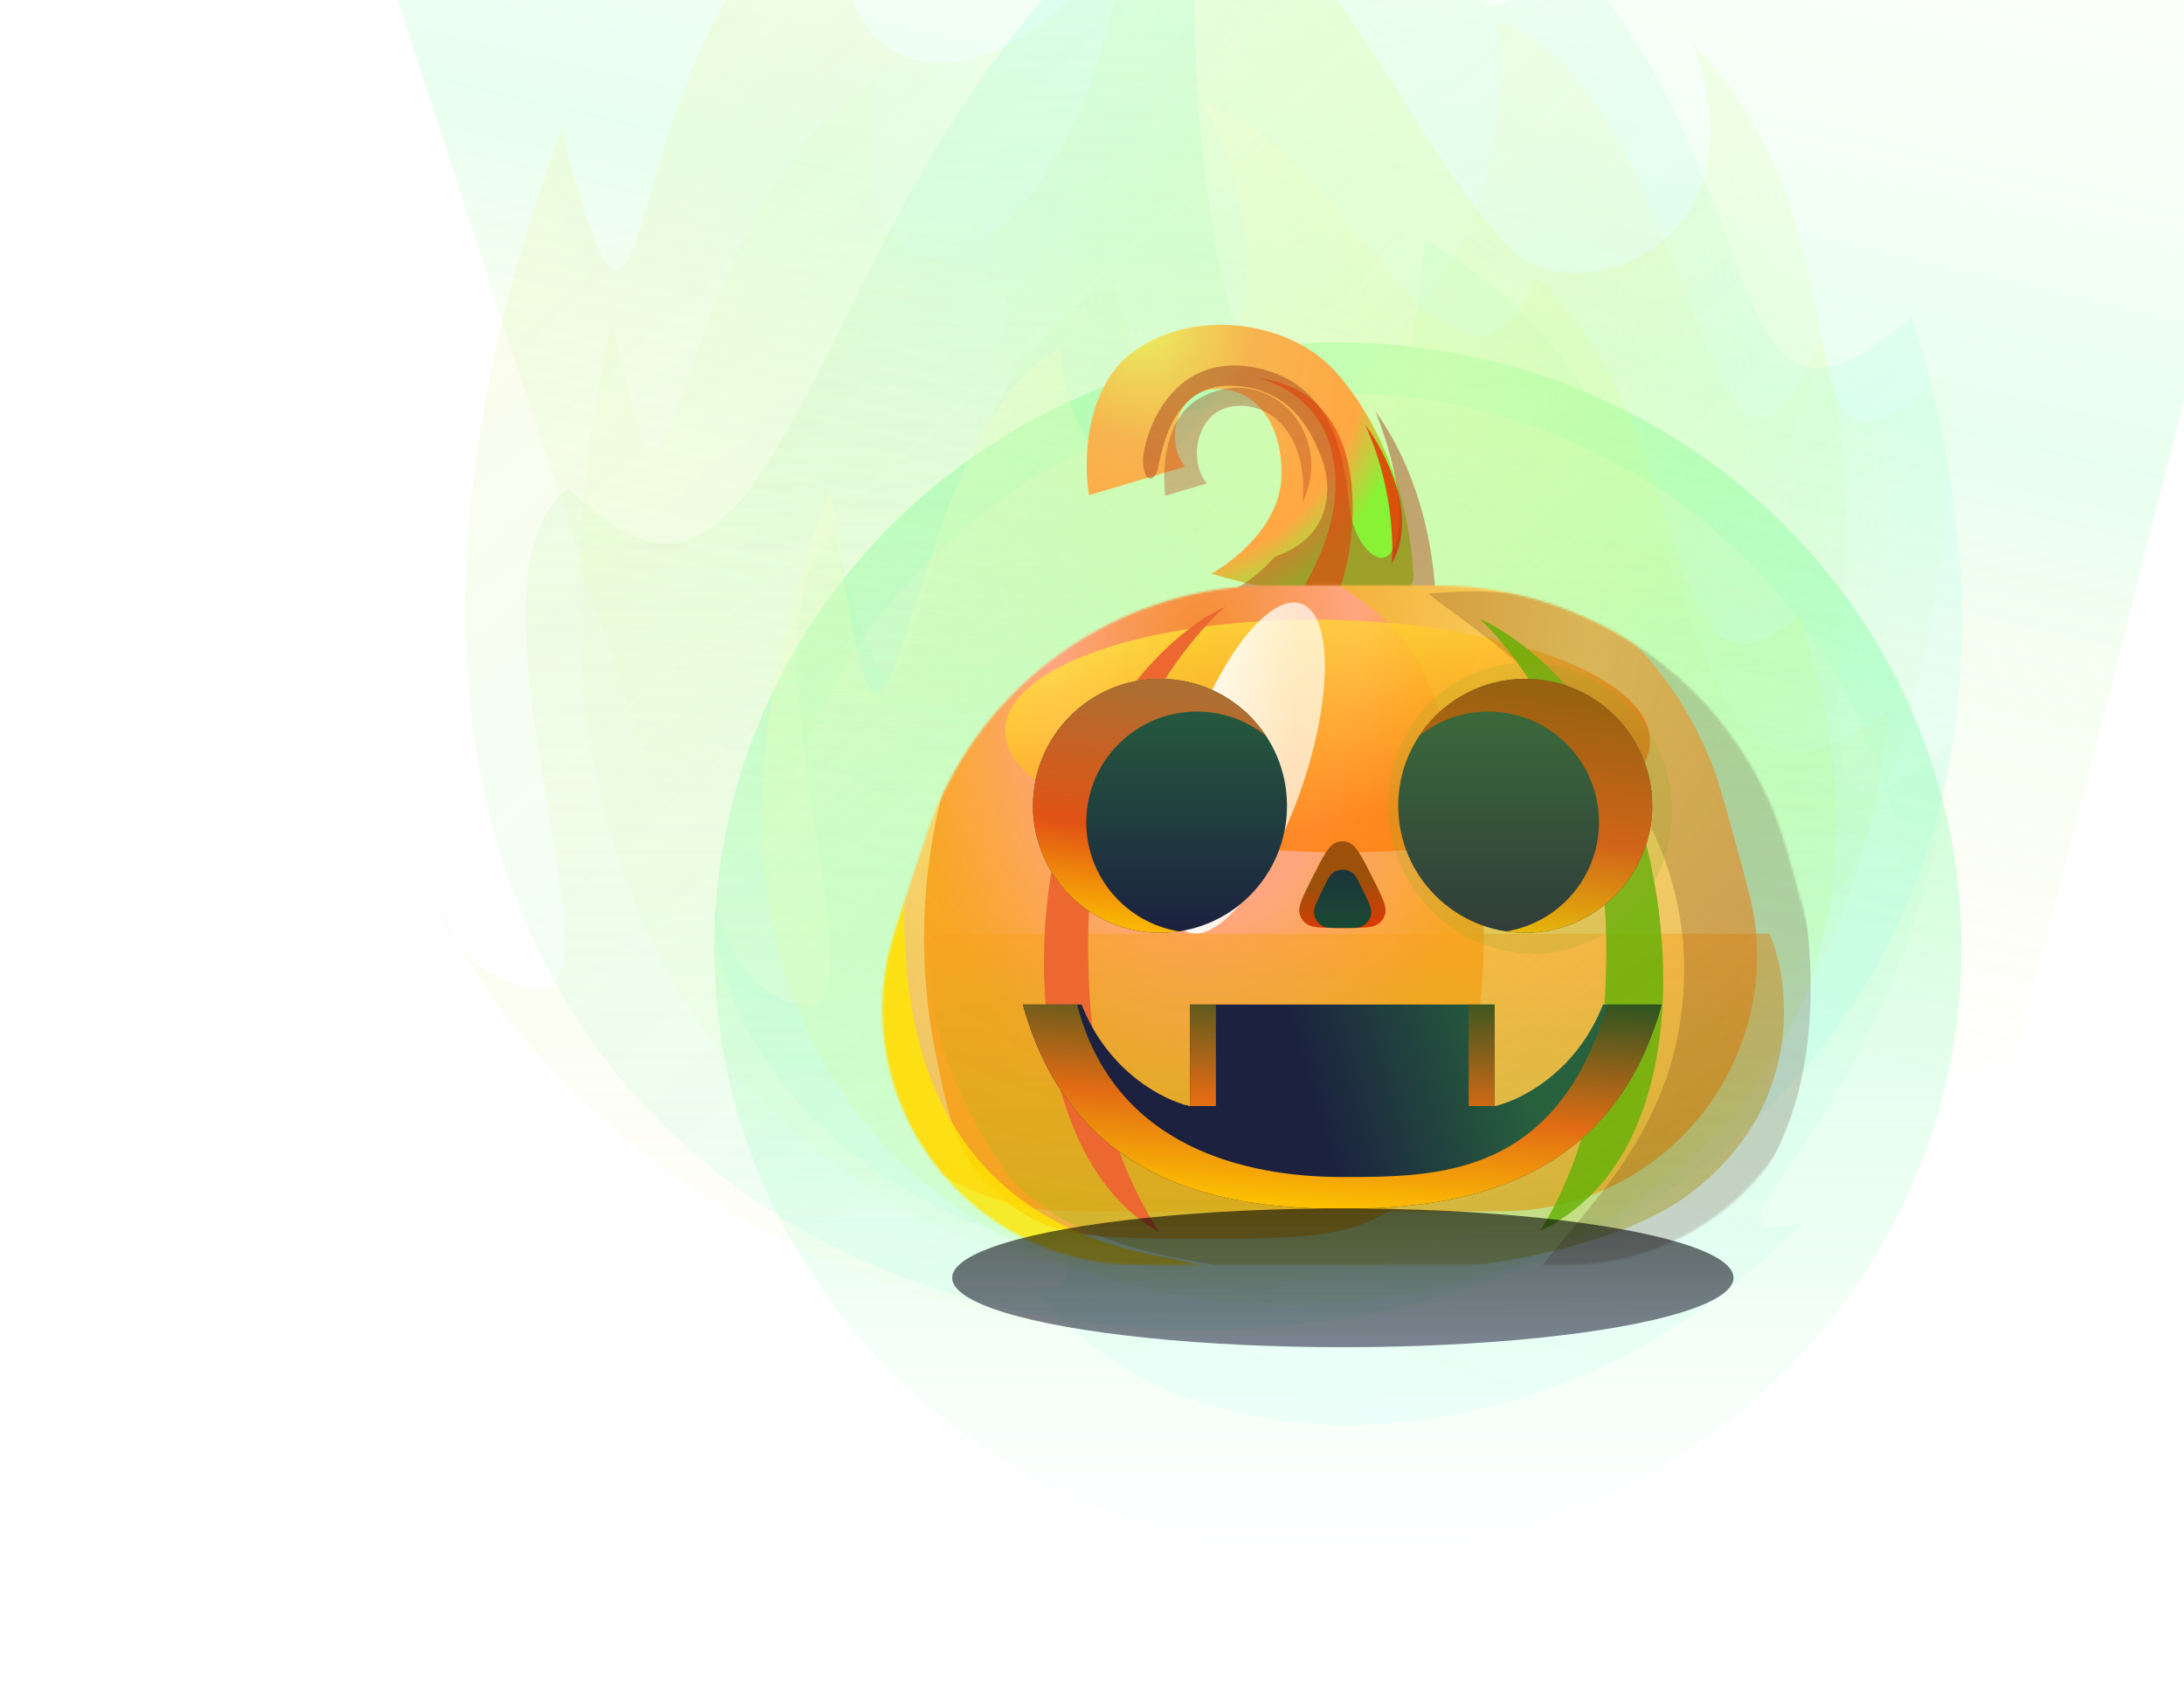 <svg width="1023" height="800" viewBox="0 0 1023 800" fill="none" xmlns="http://www.w3.org/2000/svg">
<g filter="url(#filter0_f_0_17)">
<path d="M119 -206H1123.66L943.787 497.031L385.761 611.027L119 -206Z" fill="url(#paint0_linear_0_17)"/>
</g>
<g filter="url(#filter1_f_0_17)">
<ellipse cx="626.673" cy="444.178" rx="292.135" ry="283.822" fill="url(#paint1_linear_0_17)"/>
</g>
<g opacity="0.4" filter="url(#filter2_f_0_17)">
<ellipse cx="626.673" cy="444.178" rx="267.79" ry="260.071" fill="url(#paint2_linear_0_17)"/>
</g>
<g opacity="0.3" filter="url(#filter3_f_0_17)">
<path d="M561.903 -63C542.308 180.743 645.327 347.295 667.594 113.35C816.927 190.837 771.852 422.029 885.211 331.922C842.435 720.086 356.854 689.512 214.971 442.722C207.509 432.852 203.679 421.405 200.023 412.957C204.455 423.197 209.453 433.123 214.971 442.722C222.322 452.443 233.198 460.634 250.904 462.921C295.506 468.682 209.505 269.706 266.399 228.613C377.611 342.842 377.611 48.332 561.903 -63Z" fill="url(#paint3_linear_0_17)"/>
</g>
<g filter="url(#filter4_f_0_17)">
<path d="M700.792 10.132C796.213 40.711 798.292 289.127 852.573 158.589C889.443 265.798 818.185 432.249 914.058 347.501C896.569 523.986 778.696 586.09 844.016 572.85C731.487 689.491 557.2 696.427 484.754 603.744C498.813 603.744 500.193 602.798 500.193 586.09C387.798 562.684 333.369 480.065 334.558 423.716C340.696 439.489 347.413 466.375 377.591 470.709C415.313 476.127 342.577 288.985 390.696 250.336C437.567 428.781 410.251 193.606 522.186 130.872C545.939 289.112 723.173 151.048 700.792 10.132Z" fill="url(#paint4_linear_0_17)"/>
</g>
<g opacity="0.3" filter="url(#filter5_f_0_17)">
<path d="M563.176 -226C658.884 -195.491 671.714 99.814 726.159 -30.427C836.402 77.963 799.339 232.63 895.5 148.075C1091.82 778.659 -14.444 812.433 262.892 61.111C309.904 239.151 282.506 4.511 394.778 -58.081C372.719 109.171 589.67 27.944 563.176 -226Z" fill="url(#paint5_linear_0_17)"/>
</g>
<g filter="url(#filter6_f_0_17)">
<path d="M411.444 36.803C382.601 190.631 539.679 127.249 529.807 -104C620.46 -39.167 664.625 75.165 709.537 118.409C736.701 144.563 828.63 118.187 792.94 20.362C885.663 115.25 823.301 254.476 913.934 173.43C922.957 767.761 152 728.5 286.964 150.907C319.326 311.939 307.594 98.381 411.444 36.803Z" fill="url(#paint6_radial_0_17)"/>
</g>
<g filter="url(#filter7_f_0_17)">
<path d="M563.5 48C632.175 68.729 680.665 218.363 719.732 129.876C798.836 203.517 774.137 345.776 843.138 288.328C984.005 716.757 190.211 739.704 389.212 229.243C419.5 459.5 415.939 205.526 496.5 163C508 288.328 632 173.5 563.5 48Z" fill="url(#paint7_linear_0_17)"/>
</g>
<g filter="url(#filter8_i_0_17)">
<path d="M610.442 231.088C609.822 253.665 588.268 270.784 577.569 276.521C609.822 286.083 673.924 299.47 672.312 276.521C670.296 247.835 661.768 212.171 636.648 182.864C615.658 158.376 570.436 151.542 541.44 172.32C518.243 188.942 517.716 224.214 520.352 239.772L565.319 226.436C556.326 215.892 560.202 192.633 577.569 190.307C594.936 187.981 611.218 202.867 610.442 231.088Z" fill="url(#paint8_radial_0_17)"/>
</g>
<g opacity="0.9" filter="url(#filter9_f_0_17)">
<path d="M651.844 264.116C652.877 253.52 651.844 225.661 639.439 198.991C648.949 211.447 664.745 241.912 651.844 264.116Z" fill="#E33F08"/>
</g>
<g opacity="0.4" filter="url(#filter10_f_0_17)">
<path d="M610.082 235.3C610.28 233.919 610.403 232.514 610.442 231.088C611.217 202.867 594.936 187.981 577.569 190.307C560.202 192.633 556.326 215.892 565.319 226.436L545.809 232.222C544.276 218.303 545.837 196.23 561.288 186.895C583.616 173.405 609.977 187.205 613.853 212.636C615.149 221.137 613.277 228.833 610.082 235.3Z" fill="url(#paint9_linear_0_17)"/>
</g>
<g opacity="0.5" filter="url(#filter11_f_0_17)">
<path d="M644.324 192.713C650.428 208.561 656.684 230.051 655.255 246.129C652.774 274.04 634.787 258.379 632.306 238.686C632.184 237.72 632.062 236.706 631.934 235.65C629.462 215.163 625.072 178.793 587.028 172.01C547.022 164.877 535.393 205.813 535.393 215.737C535.393 225.661 540.665 226.591 542.37 219.459C542.509 218.879 542.664 218.138 542.846 217.266C544.91 207.396 550.492 180.693 575.708 180.693C603.154 180.693 614.009 200.386 619.436 215.737C624.288 229.462 623.191 251.864 597.304 260.667C590.605 268.205 582.793 273.72 577.569 276.521C609.822 286.083 673.924 299.47 672.312 276.521C670.517 250.979 663.559 219.906 644.324 192.713Z" fill="url(#paint10_linear_0_17)"/>
</g>
<g opacity="0.6" filter="url(#filter12_f_0_17)">
<path d="M623.623 210.93C617.793 187.237 597.056 178.574 588.579 176.972C650.138 184.104 633.082 267.683 625.949 279.002C618.816 290.321 601.294 292.802 608.582 279.002C615.87 265.202 630.911 240.547 623.623 210.93Z" fill="#E33F08"/>
</g>
<g filter="url(#filter13_d_0_17)">
<mask id="mask0_0_17" style="mask-type:alpha" maskUnits="userSpaceOnUse" x="413" y="272" width="441" height="320">
<path d="M709.983 591.296H559.409C536.02 591.296 524.326 591.296 515.479 589.969C449.02 579.999 403.724 517.373 415.061 451.134C416.57 442.316 420.232 431.21 427.554 408.997L427.554 408.996C433.389 391.296 436.306 382.446 439.73 374.72C464.684 318.408 517.983 279.857 579.276 273.787C587.686 272.955 597.004 272.955 615.642 272.955H653.394C671.68 272.955 680.823 272.955 689 273.742C753.75 279.974 809.364 322.389 832.499 383.186C835.421 390.863 837.839 399.68 842.674 417.314L842.675 417.316C848.191 437.431 850.95 447.489 852.022 455.548C860.739 521.061 814.812 581.279 749.326 590.198C741.271 591.296 730.841 591.296 709.983 591.296Z" fill="#FF7F0A"/>
</mask>
<g mask="url(#mask0_0_17)">
<g filter="url(#filter14_i_0_17)">
<path d="M709.983 591.296H559.409C536.02 591.296 524.326 591.296 515.479 589.969C449.02 579.999 403.724 517.373 415.061 451.134C416.57 442.316 420.232 431.21 427.554 408.997L427.554 408.996C433.389 391.296 436.306 382.446 439.73 374.72C464.684 318.408 517.983 279.857 579.276 273.787C587.686 272.955 597.004 272.955 615.642 272.955H653.394C671.68 272.955 680.823 272.955 689 273.742C753.75 279.974 809.364 322.389 832.499 383.186C835.421 390.863 837.839 399.68 842.674 417.314L842.675 417.316C848.191 437.431 850.95 447.489 852.022 455.548C860.739 521.061 814.812 581.279 749.326 590.198C741.271 591.296 730.841 591.296 709.983 591.296Z" fill="url(#paint11_radial_0_17)"/>
</g>
<g filter="url(#filter15_ddi_0_17)">
<path d="M520.351 339.636C501.951 386.432 490.47 441.646 503.53 505.397C510.004 537 513.241 552.801 531.907 570.116C533.868 571.936 537.536 574.928 539.711 576.484C560.42 591.296 582.458 591.296 628.652 591.296C672.727 591.296 697.678 591.296 718.387 576.484C720.563 574.928 724.23 571.936 726.191 570.116C744.858 552.801 748.095 537 754.569 505.397C767.628 441.646 756.147 386.432 737.747 339.636C733.919 329.899 732.004 325.031 727.248 317.471C714.674 297.489 687.544 279.005 664.347 274.615C655.572 272.955 644.656 272.955 628.652 272.955C610.529 272.955 602.527 272.955 593.751 274.615C570.554 279.005 543.424 297.489 530.851 317.471C526.094 325.031 524.18 329.899 520.351 339.636Z" fill="url(#paint12_radial_0_17)"/>
</g>
<g filter="url(#filter16_f_0_17)">
<ellipse cx="621.845" cy="343.519" rx="151.068" ry="54.462" transform="rotate(1.053 621.845 343.519)" fill="url(#paint13_linear_0_17)"/>
</g>
<g filter="url(#filter17_f_0_17)">
<ellipse cx="583.046" cy="358.473" rx="81.404" ry="28.221" transform="rotate(-71.088 583.046 358.473)" fill="url(#paint14_linear_0_17)"/>
</g>
<g opacity="0.8" filter="url(#filter18_f_0_17)">
<path d="M543.122 587.172C423.672 565.09 422.634 459.445 423.672 413.75L369.632 450.252L382.402 593.661L543.122 655.956C583.977 645.141 643.689 605.763 543.122 587.172Z" fill="#FFE600"/>
</g>
<g opacity="0.5" filter="url(#filter19_f_0_17)">
<path d="M828.924 436.08H435.998C432.69 451.792 435.037 495.995 470.887 547.104C515.7 610.989 724.412 608.508 791.554 557.803C845.267 517.239 838.848 459.752 828.924 436.08Z" fill="url(#paint15_linear_0_17)"/>
</g>
<g filter="url(#filter20_f_0_17)">
<path d="M509.712 437.16C509.087 506.484 524.758 547.913 543.126 576C481.378 541.689 477.861 423.755 505.609 361.516C527.806 311.725 560.452 288.426 574 283C559.54 294.809 510.494 350.505 509.712 437.16Z" fill="#EC6830"/>
</g>
<g opacity="0.2" filter="url(#filter21_iif_0_17)">
<path d="M767.764 443.216C768.422 523.331 714.854 560.232 695.506 592.691C848.577 592.691 838.877 432.781 809.649 360.854C786.266 303.312 730.735 260.433 648.122 269.111C663.354 282.759 766.94 343.071 767.764 443.216Z" fill="#511F0E"/>
</g>
<g filter="url(#filter22_f_0_17)">
<path d="M752.356 439.392C752.936 507.265 738.413 547.826 721.391 575.325C793.428 540.835 786.941 425.298 761.227 364.363C740.656 315.615 705.335 293.773 692.78 288.461C706.18 300.023 751.632 354.552 752.356 439.392Z" fill="#67B108" fill-opacity="0.83"/>
</g>
</g>
</g>
<circle cx="543.35" cy="377.416" r="59.488" fill="url(#paint16_linear_0_17)"/>
<path d="M593.006 344.645C584.135 337.533 572.875 333.28 560.621 333.28C532.006 333.28 508.809 356.476 508.809 385.091C508.809 410.869 527.635 432.25 552.287 436.236C549.372 436.676 546.388 436.903 543.35 436.903C510.496 436.903 483.863 410.27 483.863 377.416C483.863 344.562 510.496 317.928 543.35 317.928C564.095 317.928 582.36 328.547 593.006 344.645Z" fill="url(#paint17_linear_0_17)"/>
<circle cx="59.488" cy="59.488" r="59.488" transform="matrix(-1 0 0 1 773.912 317.929)" fill="url(#paint18_linear_0_17)"/>
<path d="M664.77 344.645C673.64 337.533 684.901 333.279 697.154 333.279C725.769 333.279 748.966 356.476 748.966 385.091C748.966 410.869 730.141 432.25 705.488 436.236C708.403 436.675 711.388 436.903 714.425 436.903C747.279 436.903 773.913 410.269 773.913 377.415C773.913 344.561 747.279 317.928 714.425 317.928C693.68 317.928 675.416 328.546 664.77 344.645Z" fill="url(#paint19_linear_0_17)"/>
<g opacity="0.2" filter="url(#filter23_f_0_17)">
<ellipse cx="716.664" cy="378.555" rx="68.489" ry="66.168" transform="rotate(-113.587 716.664 378.555)" fill="#8EA826"/>
</g>
<path d="M614.503 411.442C619.912 400.696 622.617 395.322 626.622 394.325C628.049 393.97 629.541 393.97 630.968 394.325C634.973 395.322 637.677 400.696 643.086 411.442C647.624 420.457 649.892 424.964 648.682 428.532C648.246 429.815 647.526 430.984 646.576 431.95C643.933 434.635 638.887 434.635 628.795 434.635C618.703 434.635 613.657 434.635 611.014 431.95C610.064 430.984 609.344 429.815 608.908 428.532C607.697 424.964 609.966 420.457 614.503 411.442Z" fill="url(#paint20_linear_0_17)"/>
<path d="M618.68 418.458C621.421 412.742 622.792 409.885 624.481 408.715C627.136 406.877 630.653 406.877 633.308 408.715C634.997 409.885 636.367 412.742 639.108 418.458C641.274 422.975 642.357 425.234 642.324 427.07C642.272 429.952 640.626 432.567 638.05 433.86C636.409 434.683 633.904 434.683 628.894 434.683C623.884 434.683 621.38 434.683 619.738 433.86C617.162 432.567 615.516 429.952 615.464 427.07C615.431 425.234 616.514 422.975 618.68 418.458Z" fill="url(#paint21_linear_0_17)"/>
<path d="M557.411 518.107V470.503H700.067V518.107C712.615 515.308 738.531 501.978 750.853 470.503H778.373C754.68 555.725 682.855 566.176 628.739 566.176C574.623 566.176 502.798 555.725 479.105 470.503H506.625C518.947 501.978 544.863 515.308 557.411 518.107Z" fill="url(#paint22_linear_0_17)"/>
<path d="M557.411 518.03H569.533V470.503H557.411V518.03Z" fill="url(#paint23_linear_0_17)"/>
<path d="M687.945 470.503V518.03H700.067V470.503H687.945Z" fill="url(#paint24_linear_0_17)"/>
<path d="M752.943 470.503C729.064 551.29 673.658 551.29 628.739 551.29C583.82 551.29 521.747 537.579 504.535 470.503H479.105C502.798 555.725 574.623 566.176 628.739 566.176C682.855 566.176 754.68 555.725 778.373 470.503H752.943Z" fill="url(#paint25_linear_0_17)"/>
<g opacity="0.6" filter="url(#filter24_f_0_17)">
<ellipse cx="629" cy="598.5" rx="183" ry="32.5" fill="url(#paint26_linear_0_17)"/>
</g>
<defs>
<filter id="filter0_f_0_17" x="0.246" y="-324.754" width="1242.17" height="1054.54" filterUnits="userSpaceOnUse" color-interpolation-filters="sRGB">
<feFlood flood-opacity="0" result="BackgroundImageFix"/>
<feBlend mode="normal" in="SourceGraphic" in2="BackgroundImageFix" result="shape"/>
<feGaussianBlur stdDeviation="59.377" result="effect1_foregroundBlur_0_17"/>
</filter>
<filter id="filter1_f_0_17" x="215.785" y="41.602" width="821.777" height="805.152" filterUnits="userSpaceOnUse" color-interpolation-filters="sRGB">
<feFlood flood-opacity="0" result="BackgroundImageFix"/>
<feBlend mode="normal" in="SourceGraphic" in2="BackgroundImageFix" result="shape"/>
<feGaussianBlur stdDeviation="59.377" result="effect1_foregroundBlur_0_17"/>
</filter>
<filter id="filter2_f_0_17" x="240.129" y="65.353" width="773.088" height="757.65" filterUnits="userSpaceOnUse" color-interpolation-filters="sRGB">
<feFlood flood-opacity="0" result="BackgroundImageFix"/>
<feBlend mode="normal" in="SourceGraphic" in2="BackgroundImageFix" result="shape"/>
<feGaussianBlur stdDeviation="59.377" result="effect1_foregroundBlur_0_17"/>
</filter>
<filter id="filter3_f_0_17" x="87.206" y="-175.816" width="910.821" height="915.019" filterUnits="userSpaceOnUse" color-interpolation-filters="sRGB">
<feFlood flood-opacity="0" result="BackgroundImageFix"/>
<feBlend mode="normal" in="SourceGraphic" in2="BackgroundImageFix" result="shape"/>
<feGaussianBlur stdDeviation="56.408" result="effect1_foregroundBlur_0_17"/>
</filter>
<filter id="filter4_f_0_17" x="287.037" y="-37.369" width="674.523" height="752.306" filterUnits="userSpaceOnUse" color-interpolation-filters="sRGB">
<feFlood flood-opacity="0" result="BackgroundImageFix"/>
<feBlend mode="normal" in="SourceGraphic" in2="BackgroundImageFix" result="shape"/>
<feGaussianBlur stdDeviation="23.751" result="effect1_foregroundBlur_0_17"/>
</filter>
<filter id="filter5_f_0_17" x="172.499" y="-271.501" width="792.003" height="940.003" filterUnits="userSpaceOnUse" color-interpolation-filters="sRGB">
<feFlood flood-opacity="0" result="BackgroundImageFix"/>
<feBlend mode="normal" in="SourceGraphic" in2="BackgroundImageFix" result="shape"/>
<feGaussianBlur stdDeviation="22.751" result="effect1_foregroundBlur_0_17"/>
</filter>
<filter id="filter6_f_0_17" x="246.103" y="-129" width="692.91" height="755.945" filterUnits="userSpaceOnUse" color-interpolation-filters="sRGB">
<feFlood flood-opacity="0" result="BackgroundImageFix"/>
<feBlend mode="normal" in="SourceGraphic" in2="BackgroundImageFix" result="shape"/>
<feGaussianBlur stdDeviation="12.5" result="effect1_foregroundBlur_0_17"/>
</filter>
<filter id="filter7_f_0_17" x="312" y="3" width="593" height="653" filterUnits="userSpaceOnUse" color-interpolation-filters="sRGB">
<feFlood flood-opacity="0" result="BackgroundImageFix"/>
<feBlend mode="normal" in="SourceGraphic" in2="BackgroundImageFix" result="shape"/>
<feGaussianBlur stdDeviation="22.5" result="effect1_foregroundBlur_0_17"/>
</filter>
<filter id="filter8_i_0_17" x="509.036" y="152.139" width="163.306" height="137.053" filterUnits="userSpaceOnUse" color-interpolation-filters="sRGB">
<feFlood flood-opacity="0" result="BackgroundImageFix"/>
<feBlend mode="normal" in="SourceGraphic" in2="BackgroundImageFix" result="shape"/>
<feColorMatrix in="SourceAlpha" type="matrix" values="0 0 0 0 0 0 0 0 0 0 0 0 0 0 0 0 0 0 127 0" result="hardAlpha"/>
<feOffset dx="-10.234" dy="-7.861"/>
<feGaussianBlur stdDeviation="14.266"/>
<feComposite in2="hardAlpha" operator="arithmetic" k2="-1" k3="1"/>
<feColorMatrix type="matrix" values="0 0 0 0 0.68 0 0 0 0 1 0 0 0 0 0 0 0 0 0.31 0"/>
<feBlend mode="normal" in2="shape" result="effect1_innerShadow_0_17"/>
</filter>
<filter id="filter9_f_0_17" x="630.445" y="189.997" width="35.255" height="83.113" filterUnits="userSpaceOnUse" color-interpolation-filters="sRGB">
<feFlood flood-opacity="0" result="BackgroundImageFix"/>
<feBlend mode="normal" in="SourceGraphic" in2="BackgroundImageFix" result="shape"/>
<feGaussianBlur stdDeviation="4.497" result="effect1_foregroundBlur_0_17"/>
</filter>
<filter id="filter10_f_0_17" x="531.078" y="167.362" width="97.456" height="82.204" filterUnits="userSpaceOnUse" color-interpolation-filters="sRGB">
<feFlood flood-opacity="0" result="BackgroundImageFix"/>
<feBlend mode="normal" in="SourceGraphic" in2="BackgroundImageFix" result="shape"/>
<feGaussianBlur stdDeviation="7.133" result="effect1_foregroundBlur_0_17"/>
</filter>
<filter id="filter11_f_0_17" x="521.127" y="156.915" width="165.48" height="146.544" filterUnits="userSpaceOnUse" color-interpolation-filters="sRGB">
<feFlood flood-opacity="0" result="BackgroundImageFix"/>
<feBlend mode="normal" in="SourceGraphic" in2="BackgroundImageFix" result="shape"/>
<feGaussianBlur stdDeviation="7.133" result="effect1_foregroundBlur_0_17"/>
</filter>
<filter id="filter12_f_0_17" x="575.554" y="163.946" width="71.1" height="137.524" filterUnits="userSpaceOnUse" color-interpolation-filters="sRGB">
<feFlood flood-opacity="0" result="BackgroundImageFix"/>
<feBlend mode="normal" in="SourceGraphic" in2="BackgroundImageFix" result="shape"/>
<feGaussianBlur stdDeviation="6.513" result="effect1_foregroundBlur_0_17"/>
</filter>
<filter id="filter13_d_0_17" x="368.354" y="229.227" width="529.697" height="408.277" filterUnits="userSpaceOnUse" color-interpolation-filters="sRGB">
<feFlood flood-opacity="0" result="BackgroundImageFix"/>
<feColorMatrix in="SourceAlpha" type="matrix" values="0 0 0 0 0 0 0 0 0 0 0 0 0 0 0 0 0 0 127 0" result="hardAlpha"/>
<feOffset dy="1.24"/>
<feGaussianBlur stdDeviation="22.484"/>
<feColorMatrix type="matrix" values="0 0 0 0 1 0 0 0 0 0.54 0 0 0 0 0 0 0 0 0.5 0"/>
<feBlend mode="normal" in2="BackgroundImageFix" result="effect1_dropShadow_0_17"/>
<feBlend mode="normal" in="SourceGraphic" in2="effect1_dropShadow_0_17" result="shape"/>
</filter>
<filter id="filter14_i_0_17" x="385.1" y="247.835" width="467.983" height="343.461" filterUnits="userSpaceOnUse" color-interpolation-filters="sRGB">
<feFlood flood-opacity="0" result="BackgroundImageFix"/>
<feBlend mode="normal" in="SourceGraphic" in2="BackgroundImageFix" result="shape"/>
<feColorMatrix in="SourceAlpha" type="matrix" values="0 0 0 0 0 0 0 0 0 0 0 0 0 0 0 0 0 0 127 0" result="hardAlpha"/>
<feOffset dx="-30.082" dy="-25.12"/>
<feGaussianBlur stdDeviation="14.111"/>
<feComposite in2="hardAlpha" operator="arithmetic" k2="-1" k3="1"/>
<feColorMatrix type="matrix" values="0 0 0 0 0.06 0 0 0 0 0.846 0 0 0 0 0.139 0 0 0 0.81 0"/>
<feBlend mode="normal" in2="shape" result="effect1_innerShadow_0_17"/>
</filter>
<filter id="filter15_ddi_0_17" x="436.212" y="246.904" width="325.201" height="363.619" filterUnits="userSpaceOnUse" color-interpolation-filters="sRGB">
<feFlood flood-opacity="0" result="BackgroundImageFix"/>
<feColorMatrix in="SourceAlpha" type="matrix" values="0 0 0 0 0 0 0 0 0 0 0 0 0 0 0 0 0 0 127 0" result="hardAlpha"/>
<feOffset dx="-39.075" dy="-3.411"/>
<feGaussianBlur stdDeviation="11.319"/>
<feColorMatrix type="matrix" values="0 0 0 0 1 0 0 0 0 0.54 0 0 0 0 0 0 0 0 1 0"/>
<feBlend mode="normal" in2="BackgroundImageFix" result="effect1_dropShadow_0_17"/>
<feColorMatrix in="SourceAlpha" type="matrix" values="0 0 0 0 0 0 0 0 0 0 0 0 0 0 0 0 0 0 127 0" result="hardAlpha"/>
<feOffset dy="1.24"/>
<feGaussianBlur stdDeviation="0.62"/>
<feColorMatrix type="matrix" values="0 0 0 0 0 0 0 0 0 0 0 0 0 0 0 0 0 0 0.25 0"/>
<feBlend mode="normal" in2="effect1_dropShadow_0_17" result="effect2_dropShadow_0_17"/>
<feBlend mode="normal" in="SourceGraphic" in2="effect2_dropShadow_0_17" result="shape"/>
<feColorMatrix in="SourceAlpha" type="matrix" values="0 0 0 0 0 0 0 0 0 0 0 0 0 0 0 0 0 0 127 0" result="hardAlpha"/>
<feOffset dx="-26.05" dy="-10.234"/>
<feGaussianBlur stdDeviation="7.861"/>
<feComposite in2="hardAlpha" operator="arithmetic" k2="-1" k3="1"/>
<feColorMatrix type="matrix" values="0 0 0 0 0.933 0 0 0 0 0.95 0 0 0 0 0.119 0 0 0 0.75 0"/>
<feBlend mode="normal" in2="shape" result="effect3_innerShadow_0_17"/>
</filter>
<filter id="filter16_f_0_17" x="429.529" y="247.723" width="384.632" height="191.591" filterUnits="userSpaceOnUse" color-interpolation-filters="sRGB">
<feFlood flood-opacity="0" result="BackgroundImageFix"/>
<feBlend mode="normal" in="SourceGraphic" in2="BackgroundImageFix" result="shape"/>
<feGaussianBlur stdDeviation="20.635" result="effect1_foregroundBlur_0_17"/>
</filter>
<filter id="filter17_f_0_17" x="504.24" y="239.644" width="157.611" height="237.657" filterUnits="userSpaceOnUse" color-interpolation-filters="sRGB">
<feFlood flood-opacity="0" result="BackgroundImageFix"/>
<feBlend mode="normal" in="SourceGraphic" in2="BackgroundImageFix" result="shape"/>
<feGaussianBlur stdDeviation="20.635" result="effect1_foregroundBlur_0_17"/>
</filter>
<filter id="filter18_f_0_17" x="353.505" y="397.624" width="260.963" height="274.459" filterUnits="userSpaceOnUse" color-interpolation-filters="sRGB">
<feFlood flood-opacity="0" result="BackgroundImageFix"/>
<feBlend mode="normal" in="SourceGraphic" in2="BackgroundImageFix" result="shape"/>
<feGaussianBlur stdDeviation="8.063" result="effect1_foregroundBlur_0_17"/>
</filter>
<filter id="filter19_f_0_17" x="388.396" y="389.561" width="493.76" height="252.437" filterUnits="userSpaceOnUse" color-interpolation-filters="sRGB">
<feFlood flood-opacity="0" result="BackgroundImageFix"/>
<feBlend mode="normal" in="SourceGraphic" in2="BackgroundImageFix" result="shape"/>
<feGaussianBlur stdDeviation="23.259" result="effect1_foregroundBlur_0_17"/>
</filter>
<filter id="filter20_f_0_17" x="475.975" y="269.975" width="111.05" height="319.05" filterUnits="userSpaceOnUse" color-interpolation-filters="sRGB">
<feFlood flood-opacity="0" result="BackgroundImageFix"/>
<feBlend mode="normal" in="SourceGraphic" in2="BackgroundImageFix" result="shape"/>
<feGaussianBlur stdDeviation="6.513" result="effect1_foregroundBlur_0_17"/>
</filter>
<filter id="filter21_iif_0_17" x="633.547" y="253.417" width="208.092" height="353.85" filterUnits="userSpaceOnUse" color-interpolation-filters="sRGB">
<feFlood flood-opacity="0" result="BackgroundImageFix"/>
<feBlend mode="normal" in="SourceGraphic" in2="BackgroundImageFix" result="shape"/>
<feColorMatrix in="SourceAlpha" type="matrix" values="0 0 0 0 0 0 0 0 0 0 0 0 0 0 0 0 0 0 127 0" result="hardAlpha"/>
<feOffset dy="1.24"/>
<feGaussianBlur stdDeviation="0.62"/>
<feComposite in2="hardAlpha" operator="arithmetic" k2="-1" k3="1"/>
<feColorMatrix type="matrix" values="0 0 0 0 0.425 0 0 0 0 0.189 0 0 0 0 0.057 0 0 0 0.5 0"/>
<feBlend mode="normal" in2="shape" result="effect1_innerShadow_0_17"/>
<feColorMatrix in="SourceAlpha" type="matrix" values="0 0 0 0 0 0 0 0 0 0 0 0 0 0 0 0 0 0 127 0" result="hardAlpha"/>
<feOffset dx="21.088" dy="6.513"/>
<feGaussianBlur stdDeviation="0.62"/>
<feComposite in2="hardAlpha" operator="arithmetic" k2="-1" k3="1"/>
<feColorMatrix type="matrix" values="0 0 0 0 0 0 0 0 0 0 0 0 0 0 0 0 0 0 0.25 0"/>
<feBlend mode="normal" in2="effect1_innerShadow_0_17" result="effect2_innerShadow_0_17"/>
<feGaussianBlur stdDeviation="7.288" result="effect3_foregroundBlur_0_17"/>
</filter>
<filter id="filter22_f_0_17" x="679.754" y="275.436" width="112.343" height="312.914" filterUnits="userSpaceOnUse" color-interpolation-filters="sRGB">
<feFlood flood-opacity="0" result="BackgroundImageFix"/>
<feBlend mode="normal" in="SourceGraphic" in2="BackgroundImageFix" result="shape"/>
<feGaussianBlur stdDeviation="6.513" result="effect1_foregroundBlur_0_17"/>
</filter>
<filter id="filter23_f_0_17" x="626.269" y="286.581" width="180.79" height="183.949" filterUnits="userSpaceOnUse" color-interpolation-filters="sRGB">
<feFlood flood-opacity="0" result="BackgroundImageFix"/>
<feBlend mode="normal" in="SourceGraphic" in2="BackgroundImageFix" result="shape"/>
<feGaussianBlur stdDeviation="11.917" result="effect1_foregroundBlur_0_17"/>
</filter>
<filter id="filter24_f_0_17" x="406.072" y="526.072" width="445.856" height="144.856" filterUnits="userSpaceOnUse" color-interpolation-filters="sRGB">
<feFlood flood-opacity="0" result="BackgroundImageFix"/>
<feBlend mode="normal" in="SourceGraphic" in2="BackgroundImageFix" result="shape"/>
<feGaussianBlur stdDeviation="19.964" result="effect1_foregroundBlur_0_17"/>
</filter>
<linearGradient id="paint0_linear_0_17" x1="829.604" y1="-145.552" x2="688.262" y2="466.789" gradientUnits="userSpaceOnUse">
<stop stop-color="#B9FF8D" stop-opacity="0"/>
<stop offset="0.507" stop-color="#46FF85" stop-opacity="0.12"/>
<stop offset="1" stop-color="#FFE600" stop-opacity="0"/>
</linearGradient>
<linearGradient id="paint1_linear_0_17" x1="626.673" y1="160.356" x2="626.673" y2="728" gradientUnits="userSpaceOnUse">
<stop stop-color="#50FF76" stop-opacity="0.38"/>
<stop offset="1" stop-color="#50FFA0" stop-opacity="0"/>
</linearGradient>
<linearGradient id="paint2_linear_0_17" x1="626.673" y1="184.107" x2="626.673" y2="428.38" gradientUnits="userSpaceOnUse">
<stop stop-color="#FFFACE"/>
<stop offset="1" stop-color="white" stop-opacity="0"/>
</linearGradient>
<linearGradient id="paint3_linear_0_17" x1="544.015" y1="2.792" x2="544.015" y2="690.681" gradientUnits="userSpaceOnUse">
<stop stop-color="#A6FFEA" stop-opacity="0.95"/>
<stop offset="1" stop-color="#F6EB4E" stop-opacity="0"/>
</linearGradient>
<linearGradient id="paint4_linear_0_17" x1="837.165" y1="98.01" x2="625.491" y2="684.924" gradientUnits="userSpaceOnUse">
<stop stop-color="#FFFBA0" stop-opacity="0.15"/>
<stop offset="1" stop-color="#3AFFE7" stop-opacity="0.06"/>
</linearGradient>
<linearGradient id="paint5_linear_0_17" x1="264.449" y1="-8.823" x2="678.356" y2="444.179" gradientUnits="userSpaceOnUse">
<stop stop-color="#FDEE67" stop-opacity="0.49"/>
<stop offset="1" stop-color="#44FFE9" stop-opacity="0.29"/>
</linearGradient>
<radialGradient id="paint6_radial_0_17" cx="0" cy="0" r="1" gradientUnits="userSpaceOnUse" gradientTransform="translate(676.861 183.954) rotate(178.317) scale(223.799 355.093)">
<stop stop-color="#EDFFA4" stop-opacity="0.3"/>
<stop offset="1" stop-color="#B2FF50" stop-opacity="0.04"/>
</radialGradient>
<linearGradient id="paint7_linear_0_17" x1="390.329" y1="181.729" x2="669.754" y2="504.709" gradientUnits="userSpaceOnUse">
<stop stop-color="#FEFFD2" stop-opacity="0.31"/>
<stop offset="1" stop-color="#B2FF50" stop-opacity="0.1"/>
</linearGradient>
<radialGradient id="paint8_radial_0_17" cx="0" cy="0" r="1" gradientUnits="userSpaceOnUse" gradientTransform="translate(543.5 155) rotate(70.119) scale(146.794 126.358)">
<stop stop-color="#E8F360"/>
<stop offset="0.421" stop-color="#F7B34E" stop-opacity="0.991"/>
<stop offset="0.83" stop-color="#FFA843"/>
<stop offset="1" stop-color="#89F235"/>
</radialGradient>
<linearGradient id="paint9_linear_0_17" x1="579.806" y1="181.628" x2="579.806" y2="235.3" gradientUnits="userSpaceOnUse">
<stop stop-color="#9E4722"/>
<stop offset="1" stop-color="#BB391C" stop-opacity="0.87"/>
</linearGradient>
<linearGradient id="paint10_linear_0_17" x1="603.867" y1="171.18" x2="603.867" y2="289.193" gradientUnits="userSpaceOnUse">
<stop stop-color="#9E4722"/>
<stop offset="1" stop-color="#BB391C" stop-opacity="0.87"/>
</linearGradient>
<radialGradient id="paint11_radial_0_17" cx="0" cy="0" r="1" gradientUnits="userSpaceOnUse" gradientTransform="translate(628.924 317.99) rotate(64.868) scale(301.559 359.735)">
<stop stop-color="#F1A42F"/>
<stop offset="0.421" stop-color="#FCDB69" stop-opacity="0.991"/>
<stop offset="0.83" stop-color="#F8B147" stop-opacity="0.77"/>
<stop offset="1" stop-color="#EEAF4F"/>
</radialGradient>
<radialGradient id="paint12_radial_0_17" cx="0" cy="0" r="1" gradientUnits="userSpaceOnUse" gradientTransform="translate(629.049 317.99) rotate(90.828) scale(282.828 169.306)">
<stop stop-color="#F38B2C"/>
<stop offset="0.421" stop-color="#FFA681" stop-opacity="0.991"/>
<stop offset="0.83" stop-color="#F79A10" stop-opacity="0.77"/>
</radialGradient>
<linearGradient id="paint13_linear_0_17" x1="490.797" y1="312.121" x2="520.843" y2="416.418" gradientUnits="userSpaceOnUse">
<stop stop-color="#FFEB37" stop-opacity="0.71"/>
<stop offset="1" stop-color="#FF7C02" stop-opacity="0.7"/>
</linearGradient>
<linearGradient id="paint14_linear_0_17" x1="512.43" y1="342.203" x2="527.488" y2="396.561" gradientUnits="userSpaceOnUse">
<stop stop-color="white"/>
<stop offset="1" stop-color="#FFFFF8" stop-opacity="0.7"/>
</linearGradient>
<linearGradient id="paint15_linear_0_17" x1="635.276" y1="436.08" x2="635.276" y2="595.48" gradientUnits="userSpaceOnUse">
<stop stop-color="#F8A120"/>
<stop offset="1" stop-color="#A5BB1C" stop-opacity="0.87"/>
</linearGradient>
<linearGradient id="paint16_linear_0_17" x1="543.35" y1="317.928" x2="543.35" y2="436.903" gradientUnits="userSpaceOnUse">
<stop stop-color="#27613E"/>
<stop offset="1" stop-color="#1B213F"/>
</linearGradient>
<linearGradient id="paint17_linear_0_17" x1="565.164" y1="328.467" x2="548.573" y2="444.453" gradientUnits="userSpaceOnUse">
<stop stop-color="#AF6E31"/>
<stop offset="0.558" stop-color="#E45314" stop-opacity="0.991"/>
<stop offset="1" stop-color="#FFC700"/>
</linearGradient>
<linearGradient id="paint18_linear_0_17" x1="59.488" y1="0" x2="59.488" y2="118.975" gradientUnits="userSpaceOnUse">
<stop stop-color="#27613E"/>
<stop offset="1" stop-color="#1B213F"/>
</linearGradient>
<linearGradient id="paint19_linear_0_17" x1="746.072" y1="328.466" x2="729.48" y2="444.452" gradientUnits="userSpaceOnUse">
<stop stop-color="#9C500A"/>
<stop offset="0.558" stop-color="#E45314" stop-opacity="0.991"/>
<stop offset="1" stop-color="#FFC700"/>
</linearGradient>
<linearGradient id="paint20_linear_0_17" x1="632.247" y1="412.819" x2="637.397" y2="447.162" gradientUnits="userSpaceOnUse">
<stop stop-color="#9C500A"/>
<stop offset="1" stop-color="#FF2E00"/>
</linearGradient>
<linearGradient id="paint21_linear_0_17" x1="628.894" y1="397.159" x2="628.894" y2="434.683" gradientUnits="userSpaceOnUse">
<stop stop-color="#1D2B3F"/>
<stop offset="1" stop-color="#1A4A33"/>
</linearGradient>
<linearGradient id="paint22_linear_0_17" x1="724.5" y1="538" x2="628.739" y2="566.176" gradientUnits="userSpaceOnUse">
<stop stop-color="#27613E"/>
<stop offset="1" stop-color="#1B213F"/>
</linearGradient>
<linearGradient id="paint23_linear_0_17" x1="715.5" y1="462.5" x2="706.25" y2="576.288" gradientUnits="userSpaceOnUse">
<stop stop-color="#225321"/>
<stop offset="0.558" stop-color="#E46C14" stop-opacity="0.991"/>
<stop offset="1" stop-color="#FFC700"/>
</linearGradient>
<linearGradient id="paint24_linear_0_17" x1="715.5" y1="462.5" x2="706.25" y2="576.288" gradientUnits="userSpaceOnUse">
<stop stop-color="#225321"/>
<stop offset="0.558" stop-color="#E46C14" stop-opacity="0.991"/>
<stop offset="1" stop-color="#FFC700"/>
</linearGradient>
<linearGradient id="paint25_linear_0_17" x1="715.5" y1="462.5" x2="706.25" y2="576.288" gradientUnits="userSpaceOnUse">
<stop stop-color="#225321"/>
<stop offset="0.558" stop-color="#E46C14" stop-opacity="0.991"/>
<stop offset="1" stop-color="#FFC700"/>
</linearGradient>
<linearGradient id="paint26_linear_0_17" x1="629" y1="566" x2="629" y2="631" gradientUnits="userSpaceOnUse">
<stop/>
<stop offset="1" stop-color="#151433" stop-opacity="0.87"/>
<stop offset="1" stop-color="#251F27" stop-opacity="0.87"/>
</linearGradient>
</defs>
</svg>
